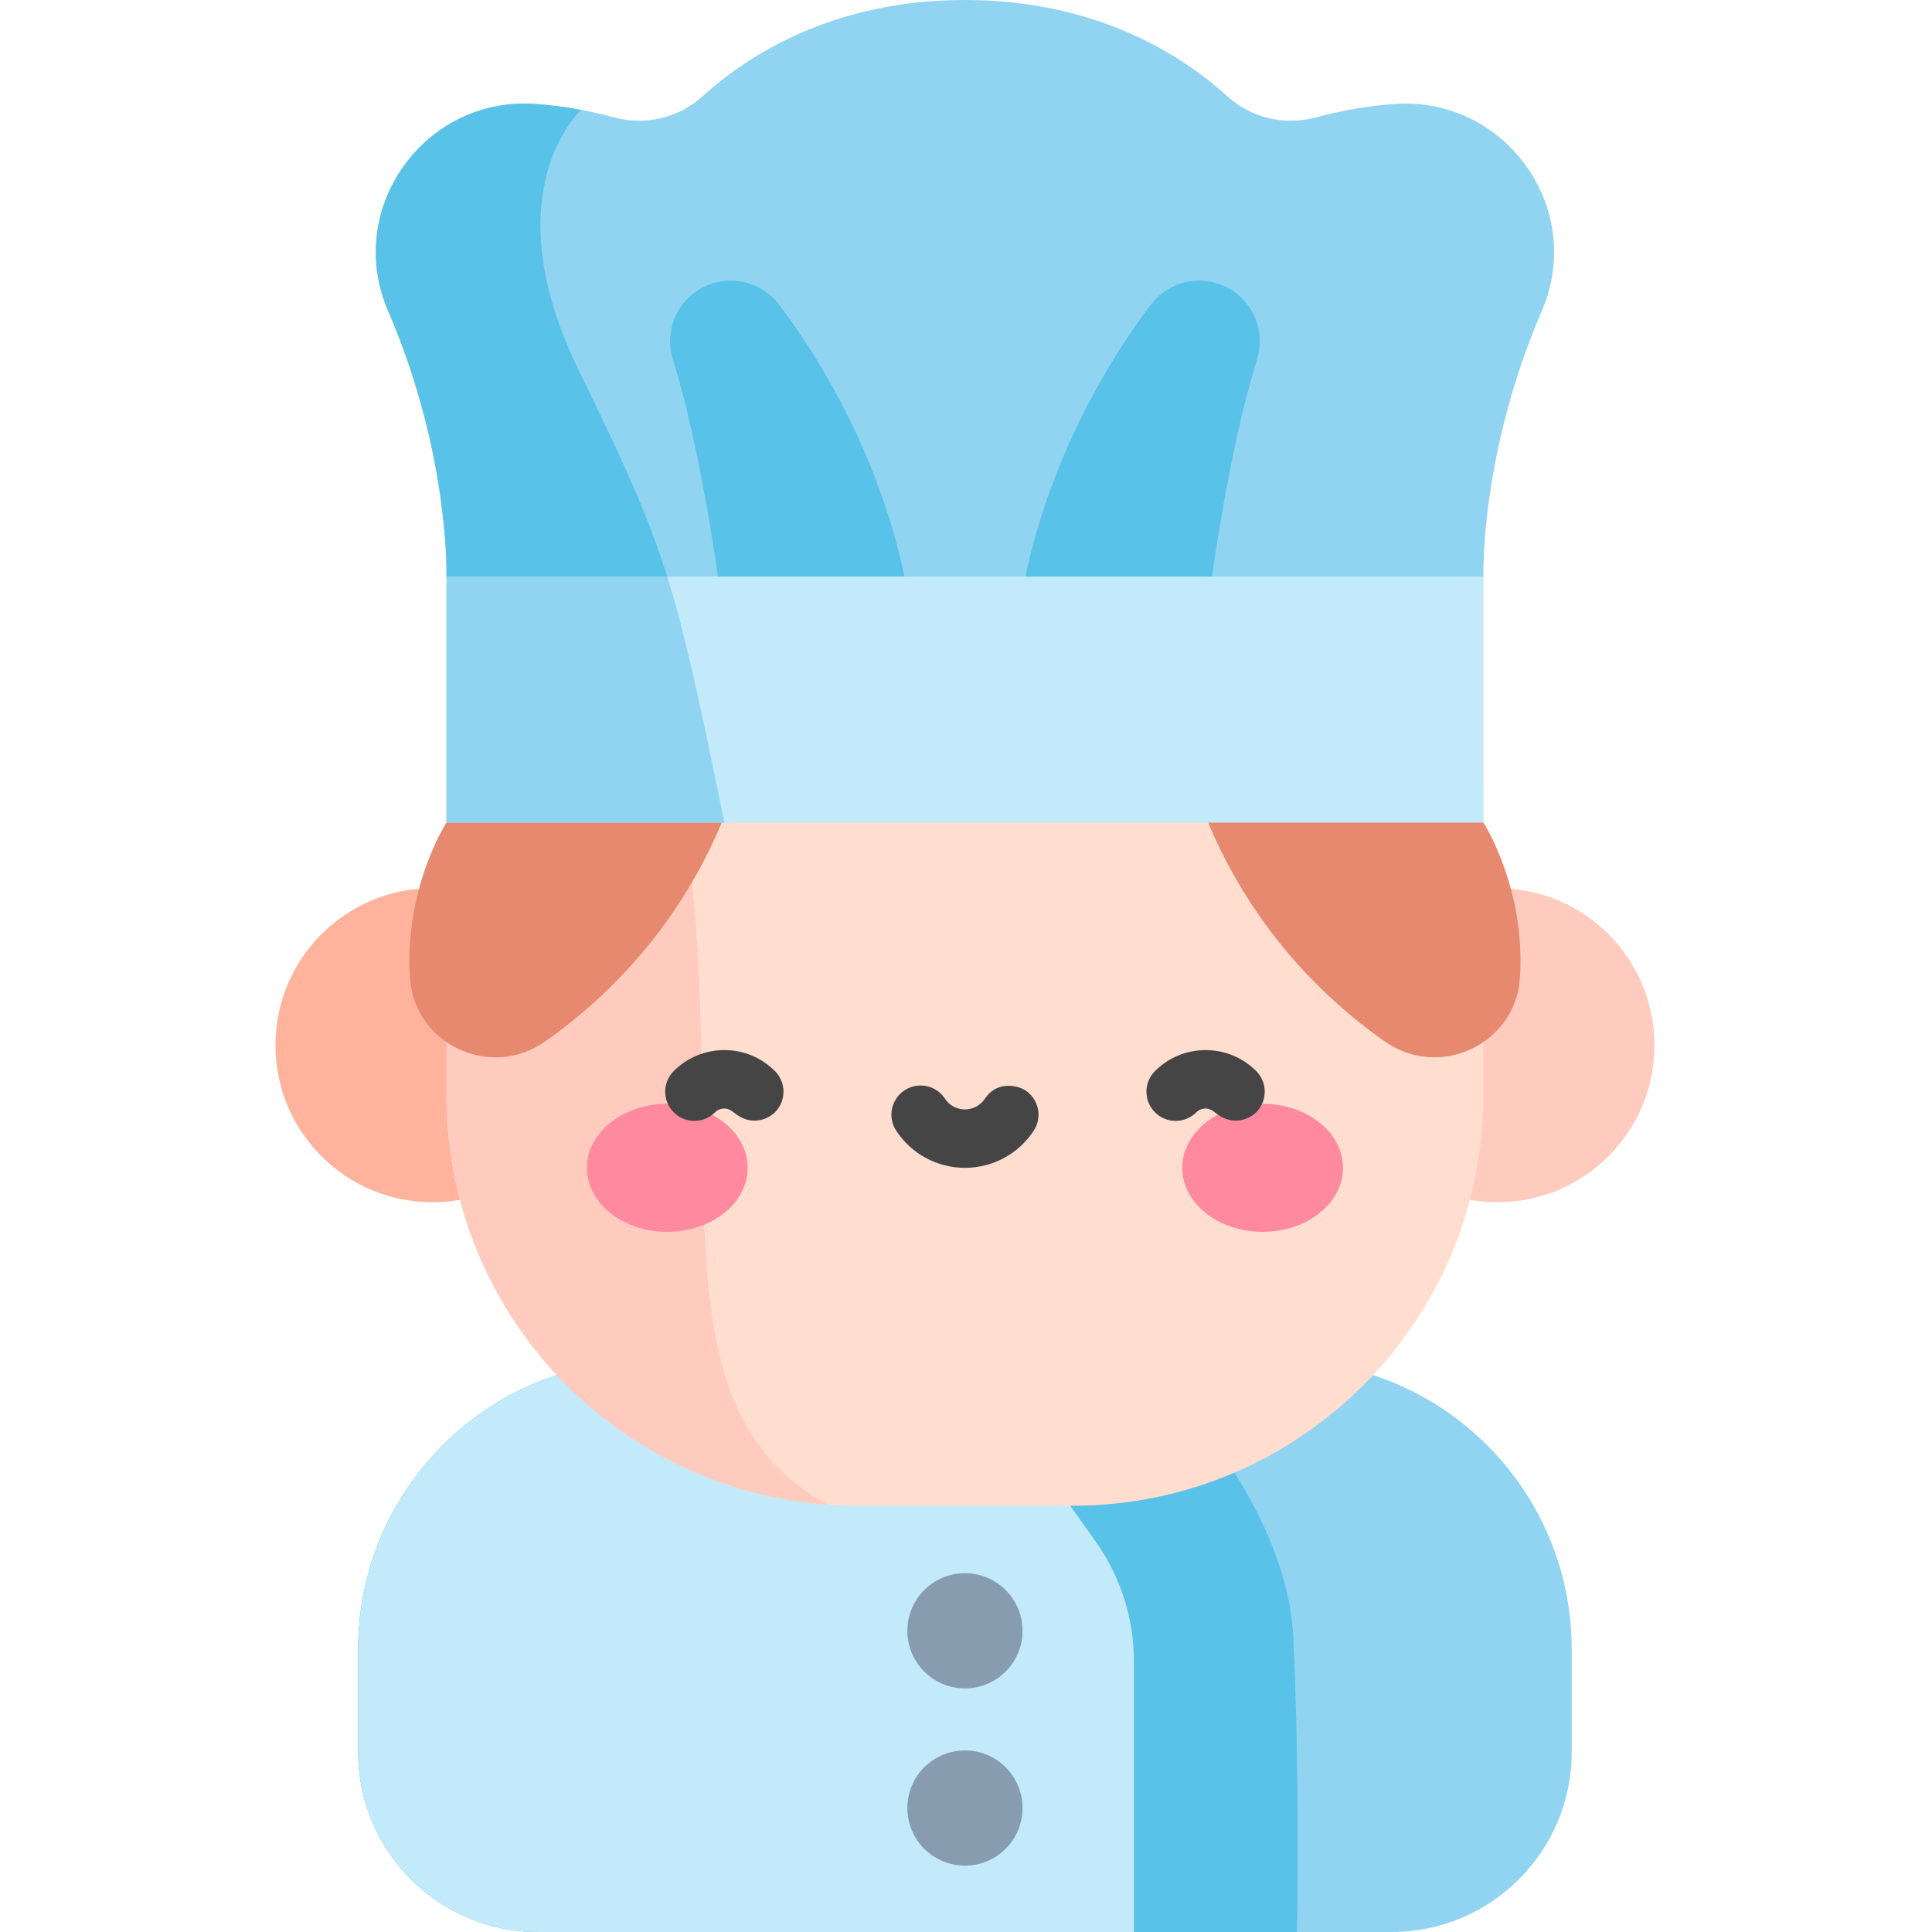 <svg height="512pt" viewBox="-73 0 512 512" width="512pt" xmlns="http://www.w3.org/2000/svg"><path d="m83.223 276.992c0 22.984-18.629 41.613-41.609 41.613-22.984 0-41.613-18.629-41.613-41.613 0-22.98 18.629-41.609 41.613-41.609 22.98 0 41.609 18.629 41.609 41.609zm0 0" fill="#ffb39d"/><path d="m365.445 276.992c0 22.984-18.633 41.613-41.613 41.613s-41.613-18.629-41.613-41.613c0-22.98 18.633-41.609 41.613-41.609s41.613 18.629 41.613 41.609zm0 0" fill="#ffcbbe"/><path d="m295.793 512h-226.145c-26.359 0-47.727-21.367-47.727-47.73v-27.184c0-42.223 34.227-76.453 76.449-76.453h168.703c42.223 0 76.449 34.23 76.449 76.453v27.184c0 26.363-21.367 47.73-47.73 47.73zm0 0" fill="#91d4f2"/><path d="m231.152 360.633h-132.781c-42.223 0-76.449 34.23-76.449 76.453v27.184c0 26.359 21.367 47.73 47.727 47.73h201.078c.324-21.289.324-49.613-.965-77.77-1.215-26.48-19.535-52.961-38.609-73.598zm0 0" fill="#59c2e8"/><path d="m217.383 408.559-34.039-47.926h-84.973c-42.223 0-76.449 34.23-76.449 76.453v27.184c0 26.359 21.367 47.73 47.727 47.73h157.852v-71.723c0-11.367-3.535-22.453-10.117-31.719zm0 0" fill="#c2eafb"/><path d="m211.242 399.043h-57.039c-60.137 0-108.887-48.75-108.887-108.883v-80.629c0-75.887 61.52-137.406 137.406-137.406 75.887 0 137.402 61.52 137.402 137.406v80.629c0 60.133-48.746 108.883-108.883 108.883zm0 0" fill="#ffddcf"/><path d="m109.57 226.371c-10.699-90.973 76.57-139.398 101.551-151.309-9.16-1.922-18.664-2.938-28.398-2.938-75.887 0-137.402 61.52-137.402 137.406v80.629c0 57.473 44.543 104.547 100.984 108.602-46.648-25.762-26.703-87.094-36.734-172.391zm0 0" fill="#ffcbbe"/><path d="m125.133 309.488c0-9.367-9.535-16.961-21.297-16.961-11.762 0-21.293 7.594-21.293 16.961 0 9.367 9.531 16.957 21.293 16.957 11.762 0 21.297-7.59 21.297-16.957zm0 0" fill="#ff899f"/><path d="m282.902 309.488c0-9.367-9.535-16.961-21.297-16.961-11.758 0-21.293 7.594-21.293 16.961 0 9.367 9.535 16.957 21.293 16.957 11.762 0 21.297-7.59 21.297-16.957zm0 0" fill="#ff899f"/><path d="m188.008 291.16c-1.734 2.543-4.262 2.852-5.285 2.852-1.027 0-3.594-.277-5.285-2.852-2.348-3.574-7.145-4.566-10.715-2.219-3.574 2.344-4.566 7.145-2.219 10.715 4.043 6.156 10.855 9.832 18.219 9.832 7.367 0 14.176-3.676 18.219-9.832 2.348-3.57 1.355-8.371-2.219-10.715-1.309-.859-7.102-3.09-10.715 2.219zm0 0" fill="#454545"/><path d="m121.418 294.785c-.965-.809-1.926-1.023-2.465-1.023s-1.574.133-2.461 1.023c-3.023 3.02-7.922 3.02-10.945 0-3.02-3.023-3.02-7.922 0-10.945 3.582-3.582 8.344-5.555 13.406-5.555 5.066 0 9.828 1.973 13.406 5.555 3.023 3.023 3.023 7.922 0 10.945-1.512 1.508-6.059 4.086-10.941 0zm0 0" fill="#454545"/><path d="m248.953 294.785c-.961-.809-1.922-1.023-2.461-1.023-.539 0-1.574.133-2.465 1.023-3.02 3.02-7.922 3.02-10.941 0-3.023-3.023-3.023-7.922 0-10.945 3.578-3.582 8.34-5.555 13.406-5.555 5.062 0 9.824 1.973 13.406 5.555 3.02 3.023 3.02 7.922 0 10.945-1.512 1.508-6.059 4.086-10.945 0zm0 0" fill="#454545"/><path d="m45.316 217.996s-11.254 17.391-9.672 41.164c1.18 17.645 21.344 27.016 35.809 16.844 19.129-13.453 43.461-37.848 53.68-78.699-.691-1.867-79.816 20.691-79.816 20.691zm0 0" fill="#e7896e"/><path d="m320.125 217.996s11.258 17.391 9.672 41.164c-1.176 17.645-21.34 27.016-35.805 16.844-19.133-13.453-43.461-37.848-53.68-78.699.691-1.867 79.812 20.691 79.812 20.691zm0 0" fill="#e7896e"/><path d="m275.551 31.145c-8.246 2.207-17.023.074-23.34-5.668-11.609-10.551-34.254-25.477-69.488-25.477s-57.879 14.926-69.488 25.477c-6.316 5.742-15.094 7.875-23.34 5.668-7.461-1.996-14.438-3.121-20.918-3.59-29.449-2.129-50.824 27.715-39.129 54.824 16.43 38.086 15.469 70.418 15.469 70.418l137.406 35.754 137.402-35.754s-.961-32.332 15.473-70.414c11.695-27.113-9.68-56.953-39.129-54.828-6.48.469-13.461 1.594-20.918 3.59zm0 0" fill="#91d4f2"/><g fill="#59c2e8"><path d="m108.375 169.203c-6.41-25.684-12.441-39.152-28.062-71.199-23.109-47.414.723-68.875.723-68.875-4.188-.785-8.215-1.297-12.059-1.574-29.449-2.129-50.824 27.715-39.129 54.824 16.434 38.086 15.473 70.418 15.473 70.418zm0 0"/><path d="m119.984 174.367s-4.734-47.004-14.695-79.238c-2.66-8.609 2.336-17.711 11.008-20.156 6.387-1.801 13.207.512 17.207 5.801 11.426 15.109 32.938 48.992 36.328 93.594.941.391-49.848 0-49.848 0zm0 0"/><path d="m245.461 174.367s4.734-47.004 14.695-79.238c2.66-8.609-2.336-17.711-11.008-20.156-6.387-1.801-13.203.512-17.207 5.801-11.426 15.109-32.938 48.992-36.328 93.594-.941.391 49.848 0 49.848 0zm0 0"/></g><path d="m45.316 152.797h274.809v65.199h-274.809zm0 0" fill="#c2eafb"/><path d="m45.316 152.797v65.199h73.637c-6.465-31.746-10.305-49.75-15.141-65.199zm0 0" fill="#91d4f2"/><path d="m197.984 432.18c0 8.43-6.832 15.266-15.262 15.266-8.43 0-15.262-6.836-15.262-15.266 0-8.426 6.832-15.262 15.262-15.262 8.43 0 15.262 6.836 15.262 15.262zm0 0" fill="#889cb0"/><path d="m197.984 479.148c0 8.43-6.832 15.266-15.262 15.266-8.43 0-15.262-6.836-15.262-15.266 0-8.43 6.832-15.262 15.262-15.262 8.43 0 15.262 6.832 15.262 15.262zm0 0" fill="#889cb0"/></svg>